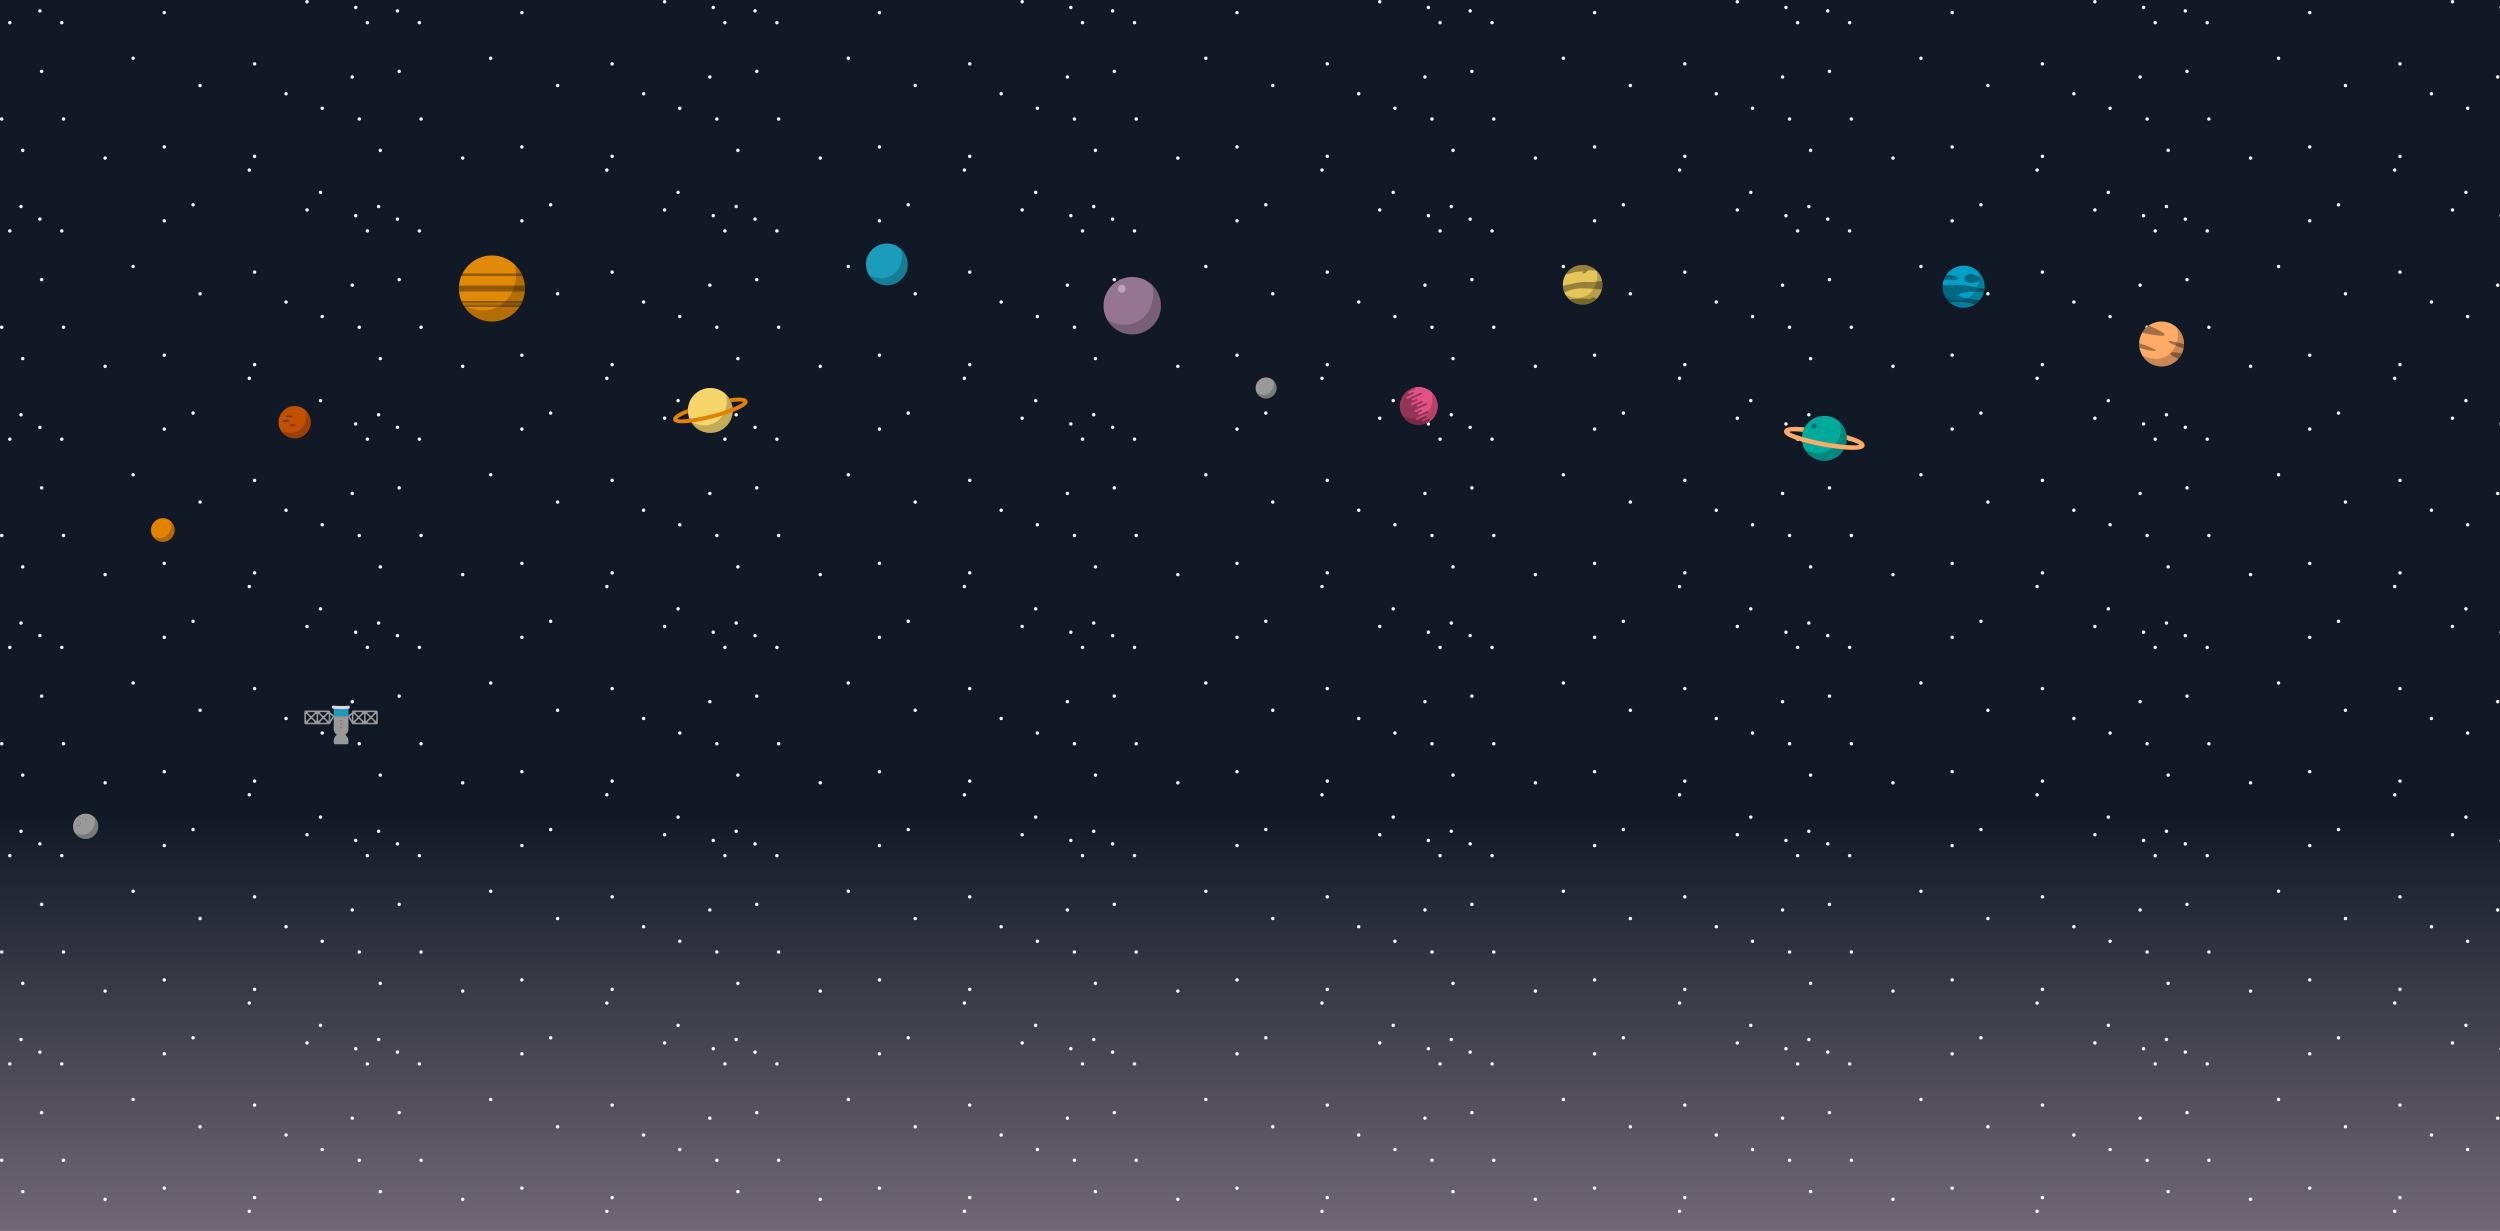 <svg xmlns="http://www.w3.org/2000/svg" xmlns:xlink="http://www.w3.org/1999/xlink" viewBox="0 0 8739.57 4303.02"><defs><style>.cls-1,.cls-20{fill:none;}.cls-14,.cls-2{fill:#fff;}.cls-3{fill:url(#linear-gradient);}.cls-4{fill:url(#New_Pattern);}.cls-5{fill:#fdab67;}.cls-6{opacity:0.2;}.cls-14,.cls-7{opacity:0.35;}.cls-8{fill:#029fc7;}.cls-9{fill:#00aa9d;}.cls-10{fill:#e5c659;}.cls-11{fill:#e35285;}.cls-12{fill:#999;}.cls-13{fill:#967594;}.cls-15{fill:#1a9cba;}.cls-16{fill:#f6d66b;}.cls-17{fill:#e38102;}.cls-18{fill:#e08a08;}.cls-19{fill:#c05002;}.cls-20{stroke:#999;stroke-width:5.5px;}.cls-21{fill:#1f9abf;}.cls-22{fill:#d9d9d9;}.cls-23{fill:#bc6868;}</style><linearGradient id="linear-gradient" x1="4369.79" x2="4369.79" y2="4303.02" gradientUnits="userSpaceOnUse"><stop offset="0" stop-color="#111926"/><stop offset="0.66" stop-color="#111926"/><stop offset="1" stop-color="#706872"/></linearGradient><pattern id="New_Pattern" data-name="New Pattern" width="1249.44" height="727.98" patternUnits="userSpaceOnUse" viewBox="0 0 1249.44 727.98"><rect class="cls-1" width="1249.44" height="727.98"/><circle class="cls-2" cx="221.99" cy="416" r="6"/><circle class="cls-2" cx="574.39" cy="513.61" r="6"/><circle class="cls-2" cx="889.92" cy="546.61" r="6"/><circle class="cls-2" cx="465.39" cy="203.61" r="6"/><circle class="cls-2" cx="889.92" cy="223.25" r="6"/><circle class="cls-2" cx="699.39" cy="299" r="6"/><circle class="cls-2" cx="79.5" cy="525.61" r="6"/><circle class="cls-2" cx="1120.44" cy="672.48" r="6"/><circle class="cls-2" cx="1243.44" cy="26.02" r="6"/><circle class="cls-2" cx="139.49" cy="38.01" r="6"/><circle class="cls-2" cx="871.46" cy="594.49" r="6"/><circle class="cls-2" cx="367.48" cy="552.61" r="6"/><circle class="cls-2" cx="674.97" cy="715.98" r="6"/><circle class="cls-2" cx="1126.44" cy="378.5" r="6"/><circle class="cls-2" cx="574.39" cy="44.01" r="6"/><circle class="cls-2" cx="73.5" cy="721.98" r="6"/><circle class="cls-2" cx="6" cy="416" r="6"/><circle class="cls-2" cx="1231.44" cy="269" r="6"/><circle class="cls-2" cx="215.99" cy="79.23" r="6"/><circle class="cls-2" cx="34.21" cy="79.23" r="6"/><circle class="cls-2" cx="145.49" cy="249.5" r="6"/><circle class="cls-2" cx="1073.38" cy="6" r="6"/><circle class="cls-2" cx="999.92" cy="327.72" r="6"/></pattern></defs><title>bgplanets</title><g id="Layer_2" data-name="Layer 2"><g id="Background"><g id="Background-2" data-name="Background"><rect class="cls-3" width="8739.57" height="4303.02"/><rect id="Stars" class="cls-4" width="8739.57" height="4303.02"/></g></g><g id="Planet_2" data-name="Planet 2"><circle class="cls-5" cx="7556.47" cy="1202.54" r="78.53"/><path class="cls-6" d="M7556.56,1281.07a78.42,78.42,0,0,0,53.71-135.57c17.63,58.35-31.1,139.08-120.94,97.56A78.39,78.39,0,0,0,7556.56,1281.07Z"/><g class="cls-7"><path d="M7511.41,1138.24a78.9,78.9,0,0,0-22.85,24.88C7619.24,1191.08,7557.58,1156.85,7511.41,1138.24Z"/><path d="M7614.8,1255.11a78.6,78.6,0,0,0,13.27-20.33C7599.86,1229.63,7559.68,1227.52,7614.8,1255.11Z"/><path d="M7633.35,1218.59a78.85,78.85,0,0,0,1.65-16.05C7542.79,1179.28,7583.46,1201,7633.35,1218.59Z"/><path d="M7478,1199.53c0,1-.08,2-.08,3a79,79,0,0,0,1.16,13.39C7525.47,1230,7580.37,1235.77,7478,1199.53Z"/></g></g><g id="Planet_3" data-name="Planet 3"><circle class="cls-8" cx="6864.57" cy="1002.24" r="73.49"/><path class="cls-6" d="M6864.57,1075.73a73.47,73.47,0,0,0,50.33-127c16.52,54.67-29.14,130.31-113.31,91.41A73.45,73.45,0,0,0,6864.57,1075.73Z"/><g class="cls-7"><path d="M6803.82,960.88a73.24,73.24,0,0,0-8.44,16.56C6887.11,982.05,6835.72,959.47,6803.82,960.88Z"/><path d="M6935.14,1022.76a73.11,73.11,0,0,0,2.47-12.39c-39.69-11.54-106.88-17.38-146.36-12.89-.1,1.58-.17,3.16-.17,4.76a73.3,73.3,0,0,0,24.89,55.11c17.24-.74,58.66-4.75,86.56,7.83h0a73.84,73.84,0,0,0,18.21-15.57C6762.67,1029.52,6898.85,1014,6935.14,1022.76Z"/><path d="M6868.35,975.09c1.65-13.08,14.06-24.82,40.1-12s5.21,23.26-5,25S6866.44,990.19,6868.35,975.09Z"/></g></g><g id="Planet_4" data-name="Planet 4"><circle class="cls-9" cx="6377.6" cy="1532.45" r="78.53"/><path class="cls-6" d="M6377.69,1611a78.42,78.42,0,0,0,53.71-135.57c17.63,58.35-31.1,139.08-120.94,97.56A78.39,78.39,0,0,0,6377.69,1611Z"/><g class="cls-7"><path d="M6334.32,1485.1c3.94-7.67,16.75-6.75,16.5,1.75s-6,12.75-10.5,12S6329.57,1494.35,6334.32,1485.1Z"/><path d="M6360.32,1485.85c-2.67-.33-2.5,5.25,0,4.75S6364.32,1486.35,6360.32,1485.85Z"/><path d="M6356.07,1494.6c-.5,2.25,2.37,1.75,2.31,0S6356.57,1492.35,6356.07,1494.6Z"/></g><path class="cls-5" d="M6476.84,1527.74c-6.61-2.31-13.84-4.61-21.56-6.86a79.13,79.13,0,0,1,.86,11.57c0,1.79-.08,3.56-.2,5.32,3.23,1,6.35,2,9.35,2.95,19.41,6.38,33.53,11.38,33.53,14.18,0,2.2-16,2.23-36.39,1.24-3.15-.15-6.4-.35-9.75-.59a783.58,783.58,0,0,1-153.4-28.41c-3.22-1-6.35-2-9.35-2.95-19.41-6.38-33.53-11.09-33.53-14.18,0-2.9,16-2.23,36.39-1.24,3.14.15,6.4.35,9.75.59a78,78,0,0,1,6.7-15.53c-8-.66-15.6-1.11-22.6-1.32-33.29-1-47.68,3-49.69,13.89s10,19.75,41.42,30.76c6.61,2.31,13.84,4.61,21.56,6.86,21.19,6.18,46.12,12,72.41,16.87s51.64,8.35,73.64,10.17c8,.66,15.6,1.11,22.6,1.32q4.8.14,9.08.14c26.85,0,38.79-4.23,40.61-14C6520.27,1547.65,6508.27,1538.74,6476.84,1527.74Z"/></g><g id="Planet_5" data-name="Planet 5"><circle class="cls-10" cx="5532.53" cy="995.56" r="69.21"/><path class="cls-6" d="M5532.53,1064.77a69.19,69.19,0,0,0,47.39-119.61c15.55,51.49-27.44,122.71-106.7,86.08A69.16,69.16,0,0,0,5532.53,1064.77Z"/><g class="cls-7"><path d="M5600.49,982.52c-94.75,10.66-17.6-8.55-137.08,16.44a68.85,68.85,0,0,0,5.14,23c38.65-14.87,44.94-16.87,131.21-10a69.09,69.09,0,0,0,.74-29.47Z"/><path d="M5532.53,952.17c-5.66,4.44,6.72,4.59,10.53,1.5s6.67-9.6,17.14-8.8,20.44,1.12,20.61,1.12A69.17,69.17,0,0,0,5474,958.65c20-2,19.6-6.9,45.41-9C5533.22,948.37,5538.19,947.73,5532.53,952.17Z"/><path d="M5564.17,1041.06c-2.54,3.65-5.87,5.53-9.21,4.6-11.27-4.13-47.29-1-69.17.92A69.17,69.17,0,0,0,5581,1045C5578.68,1041.3,5566.71,1037.41,5564.17,1041.06Z"/></g></g><g id="Planet_6" data-name="Planet 6"><circle class="cls-11" cx="4959.51" cy="1419.5" r="65.9"/><path class="cls-11" d="M5025.41,1419.5a65.91,65.91,0,0,0-91.9-60.56l-1.53,7.17-7.25,3.4a3.5,3.5,0,1,0,3,6.34l4.88-2.29,3.69,5.46-17.3,8.12a3.5,3.5,0,1,0,3,6.34L4940,1385l3.35,5.7-6,2.83a3.5,3.5,0,1,0,3,6.34l6.62-3.11,3.32,5.64-14.91,7a3.5,3.5,0,1,0,3,6.34l15.5-7.28,3.42,5.82-2.4,1.12a3.5,3.5,0,1,0,3,6.34l3-1.4,1.87,3.17.25,3.09-16.08,7.55a3.5,3.5,0,1,0,3,6.34l13.71-6.43.55,6.76-5,2.34a3.5,3.5,0,1,0,3,6.34l2.54-1.19v7.45l-13.39,6.29a3.5,3.5,0,1,0,3,6.34l15.46-7.26,6.76,3.81-3.69,1.73a3.5,3.5,0,1,0,3,6.34l8.2-3.85,7.4,4.18-2.57,1.21a3.5,3.5,0,0,0-1.68,4.66l.09.16A65.89,65.89,0,0,0,5025.41,1419.5Z"/><path class="cls-7" d="M4893.61,1419.5a65.89,65.89,0,0,0,93.52,59.83l-.09-.16a3.5,3.5,0,0,1,1.68-4.66L4996,1471a3.16,3.16,0,0,0,1.52-4.2l-.26-.55a3.16,3.16,0,0,0-4.21-1.52L4975.7,1473a3.5,3.5,0,1,1-3-6.34l13.62-6.39a3.16,3.16,0,1,0-2.69-5.72l-29.46,13.83a3.5,3.5,0,1,1-3-6.34l40.92-19.19a3.16,3.16,0,0,0,1.52-4.2l-.18-.38a3.16,3.16,0,0,0-4.21-1.52l-27.21,12.75a3.5,3.5,0,1,1-3-6.34l11-5.16a3.16,3.16,0,0,0,1.52-4.2v0a3.16,3.16,0,0,0-4.21-1.52l-17.59,8.25a3.5,3.5,0,1,1-3-6.34l40.61-19.06a3.16,3.16,0,0,0,1.52-4.2l-.11-.23a3.16,3.16,0,0,0-4.21-1.52l-26.85,12.6a3.5,3.5,0,1,1-3-6.34l16.92-7.85a3.16,3.16,0,0,0,1.52-4.2l-.17-.36a3.16,3.16,0,0,0-4.21-1.52l-30.59,14.27a3.5,3.5,0,1,1-3-6.34l18.92-8.85a3.16,3.16,0,0,0,1.52-4.2l-.08-.18a3.16,3.16,0,0,0-4.21-1.52l-11.17,5.22a3.5,3.5,0,1,1-3-6.34l31.54-14.81a3.16,3.16,0,0,0,1.52-4.2l-.11-.23a3.16,3.16,0,0,0-4.21-1.52l-44.15,20.73a3.5,3.5,0,1,1-3-6.34l22.87-10.76a3.16,3.16,0,0,0,1.52-4.2l-.08-.17a3.16,3.16,0,0,0-4.21-1.52l-11.38,5.37a3.5,3.5,0,1,1-3-6.34l21-9.81a4.3,4.3,0,0,0,1.82-5A65.9,65.9,0,0,0,4893.61,1419.5Z"/><path class="cls-6" d="M4959.51,1485.4a65.88,65.88,0,0,0,45.13-113.89c14.81,49-26.13,116.84-101.6,82A65.86,65.86,0,0,0,4959.51,1485.4Z"/></g><g id="Pluto"><circle class="cls-12" cx="4426" cy="1356.31" r="36.77"/><path class="cls-6" d="M4426,1393.08a36.76,36.76,0,0,0,25.18-63.55c8.26,27.35-14.58,65.2-56.69,45.73A36.75,36.75,0,0,0,4426,1393.08Z"/></g><g id="Neptune"><circle class="cls-13" cx="3958.09" cy="1068.67" r="100.38"/><path class="cls-6" d="M3958.09,1169.05a100.36,100.36,0,0,0,68.74-173.49c22.56,74.68-39.8,178-154.77,124.85A100.32,100.32,0,0,0,3958.09,1169.05Z"/><circle class="cls-14" cx="3921.5" cy="1009.23" r="13.67"/></g><g id="Uranus"><circle class="cls-15" cx="3100.26" cy="924.36" r="73.04"/><path class="cls-6" d="M3100.26,997.4a73,73,0,0,0,50-126.25c16.41,54.34-29,129.52-112.62,90.85A73,73,0,0,0,3100.26,997.4Z"/></g><g id="Saturn"><circle class="cls-16" cx="2483.15" cy="1434.84" r="78.53"/><path class="cls-6" d="M2483.25,1513.37A78.42,78.42,0,0,0,2537,1377.8c17.63,58.35-31.1,139.08-120.94,97.56A78.39,78.39,0,0,0,2483.25,1513.37Z"/><path class="cls-17" d="M2613,1401.63c-2.55-10-17.1-13.31-47.18-10.84-5.18.42-10.71,1-16.48,1.77a78.24,78.24,0,0,1,6.81,13.27c1.81-.21,3.6-.41,5.34-.59,22.81-2.3,36.42-2,36.42.25s-10.71,8.77-31.83,17.71c-1.62.68-3.29,1.37-5,2.06-20.64,8.35-46.76,16.72-74.3,23.76s-54.48,12.25-76.6,14.83c-1.81.21-3.6.41-5.34.59-22.81,2.3-36.42,2.38-36.42-.25s10.71-8.77,31.83-17.71c1.62-.68,3.29-1.37,5-2.06a79.18,79.18,0,0,1-.6-9.59c0-1.79.08-3.56.2-5.32-5.42,2.11-10.56,4.24-15.31,6.36-27.57,12.28-38.73,22.2-36.18,32.17,2,7.88,11.54,11.62,30.32,11.62q7.44,0,16.86-.78c5.18-.42,10.71-1,16.48-1.77a684.94,684.94,0,0,0,144.49-37c5.42-2.11,10.56-4.24,15.31-6.36C2604.36,1421.52,2615.52,1411.59,2613,1401.63Z"/></g><g id="Jupiter"><circle class="cls-18" cx="1719.63" cy="1008.5" r="115.51"/><path class="cls-6" d="M1719.63,1124a115.49,115.49,0,0,0,79.11-199.65c26,85.94-45.8,204.82-178.1,143.68A115.44,115.44,0,0,0,1719.63,1124Z"/><path class="cls-7" d="M1835.14,1008.5c0-3.49-.16-6.94-.47-10.36H1604.58c-.3,3.41-.47,6.87-.47,10.36s.16,6.94.47,10.36h230.09C1835,1015.44,1835.14,1012,1835.14,1008.5Z"/><path class="cls-7" d="M1822.43,955.78H1616.82q-2.31,4.49-4.22,9.21h214.06Q1824.74,960.27,1822.43,955.78Z"/><path class="cls-7" d="M1616.82,1061.22h205.61q2.31-4.49,4.22-9.21H1612.6Q1614.51,1056.72,1616.82,1061.22Z"/><path class="cls-7" d="M1624,1073.28h191.3q3-4.46,5.63-9.21H1618.34Q1620.95,1068.81,1624,1073.28Z"/></g><g id="Mars"><circle class="cls-19" cx="1030.16" cy="1475.97" r="56.47"/><path class="cls-6" d="M1030.16,1532.45a56.46,56.46,0,0,0,38.67-97.61c12.69,42-22.39,100.14-87.07,70.24A56.44,56.44,0,0,0,1030.16,1532.45Z"/><g class="cls-7"><path d="M998.53,1455.63c0,3.24,12.61,3,12.61,3s12.61.24,12.61-3-12.61-3-12.61-3S998.53,1452.39,998.53,1455.63Z"/><path d="M985.92,1471.25c0,3.24,12.61,3,12.61,3s12.61.24,12.61-3-12.61-3-12.61-3S985.92,1468,985.92,1471.25Z"/><path d="M1011.13,1486.88c0,3.24,12.61,3,12.61,3s12.61.24,12.61-3-12.61-3-12.61-3S1011.13,1483.64,1011.13,1486.88Z"/></g></g><g id="Venus"><circle class="cls-17" cx="569.19" cy="1852.81" r="41.5"/><path class="cls-6" d="M569.19,1894.31a41.49,41.49,0,0,0,28.42-71.73c9.33,30.88-16.46,73.59-64,51.62A41.48,41.48,0,0,0,569.19,1894.31Z"/></g><g id="Mercury"><circle class="cls-12" cx="299.47" cy="2888.61" r="44.24"/><path class="cls-6" d="M299.47,2932.85a44.23,44.23,0,0,0,30.3-76.47c9.94,32.91-17.54,78.45-68.21,55A44.22,44.22,0,0,0,299.47,2932.85Z"/><circle class="cls-7" cx="279.88" cy="2859.16" r="1.92"/><circle class="cls-7" cx="290.21" cy="2860.53" r="1.92"/><circle class="cls-7" cx="299.47" cy="2865.07" r="1.92"/><circle class="cls-7" cx="273.67" cy="2870.59" r="1.92"/><circle class="cls-7" cx="281.38" cy="2877.66" r="1.92"/><circle class="cls-7" cx="268.71" cy="2884.66" r="1.92"/><circle class="cls-7" cx="276.9" cy="2885.78" r="1.92"/></g><g id="Satelite"><path class="cls-20" d="M1151.72,2492.79l14.89,10.73-14.89,24.05"/><path class="cls-20" d="M1233,2527.82l-14.86-24.3,14.86-10.71"/><path class="cls-12" d="M1154.73,2488.93V2527a5,5,0,0,1-5,5H1069a5,5,0,0,1-5-5v-38.09a5,5,0,0,1,5-5h80.7A5,5,0,0,1,1154.73,2488.93Zm-5.5,28.88v-19.66a2,2,0,0,0-3.42-1.42l-9.83,9.83a2,2,0,0,0,0,2.83l9.83,9.83A2,2,0,0,0,1149.23,2517.81Zm-17.14-15.13,9.83-9.83a2,2,0,0,0-1.42-3.42h-19.66a2,2,0,0,0-1.42,3.42l9.83,9.83A2,2,0,0,0,1132.09,2502.68Zm-11.25,23.86h19.66a2,2,0,0,0,1.42-3.42l-9.83-9.83a2,2,0,0,0-2.83,0l-9.83,9.83A2,2,0,0,0,1120.85,2526.53Zm-5.3-7.31,9.83-9.83a2,2,0,0,0,0-2.83l-9.83-9.83a2,2,0,0,0-3.42,1.42v19.66A2,2,0,0,0,1115.54,2519.23Zm-8.92-1.42v-19.66a2,2,0,0,0-3.42-1.42l-9.83,9.83a2,2,0,0,0,0,2.83l9.83,9.83A2,2,0,0,0,1106.63,2517.81Zm-17.14-15.13,9.83-9.83a2,2,0,0,0-1.42-3.42h-19.66a2,2,0,0,0-1.42,3.42l9.83,9.83A2,2,0,0,0,1089.49,2502.68Zm-11.25,23.86h19.66a2,2,0,0,0,1.42-3.42l-9.83-9.83a2,2,0,0,0-2.83,0l-9.83,9.83A2,2,0,0,0,1078.25,2526.53Zm-5.3-7.31,9.83-9.83a2,2,0,0,0,0-2.83l-9.83-9.83a2,2,0,0,0-3.42,1.42v19.66A2,2,0,0,0,1072.94,2519.23Z"/><path class="cls-12" d="M1320.72,2488.93V2527a5,5,0,0,1-5,5H1235a5,5,0,0,1-5-5v-38.1a5,5,0,0,1,5-5h80.7A5,5,0,0,1,1320.72,2488.93Zm-5.5,28.88v-19.66a2,2,0,0,0-3.42-1.42l-9.83,9.83a2,2,0,0,0,0,2.83l9.83,9.83A2,2,0,0,0,1315.23,2517.81Zm-17.14-15.13,9.83-9.83a2,2,0,0,0-1.42-3.42h-19.66a2,2,0,0,0-1.42,3.42l9.83,9.83A2,2,0,0,0,1298.09,2502.68Zm-11.25,23.86h19.66a2,2,0,0,0,1.42-3.42l-9.83-9.83a2,2,0,0,0-2.83,0l-9.83,9.83A2,2,0,0,0,1286.84,2526.53Zm-5.3-7.31,9.83-9.83a2,2,0,0,0,0-2.83l-9.83-9.83a2,2,0,0,0-3.42,1.42v19.66A2,2,0,0,0,1281.54,2519.23Zm-8.92-1.42v-19.66a2,2,0,0,0-3.42-1.42l-9.83,9.83a2,2,0,0,0,0,2.83l9.83,9.83A2,2,0,0,0,1272.62,2517.81Zm-17.14-15.13,9.83-9.83a2,2,0,0,0-1.42-3.42h-19.66a2,2,0,0,0-1.42,3.42l9.83,9.83A2,2,0,0,0,1255.49,2502.68Zm-11.25,23.86h19.66a2,2,0,0,0,1.42-3.42l-9.83-9.83a2,2,0,0,0-2.83,0l-9.83,9.83A2,2,0,0,0,1244.24,2526.53Zm-5.3-7.31,9.83-9.83a2,2,0,0,0,0-2.83l-9.83-9.83a2,2,0,0,0-3.42,1.42v19.66A2,2,0,0,0,1238.94,2519.23Z"/><path class="cls-12" d="M1166.61,2547.7a25.72,25.72,0,0,0,11.16,21.2,25.72,25.72,0,0,0-11.16,21.2v6.67a5,5,0,0,0,5,5h41.51a5,5,0,0,0,5-5v-6.67a25.72,25.72,0,0,0-11.16-21.2,25.72,25.72,0,0,0,11.16-21.2v-44.18h-51.54Z"/><rect class="cls-21" x="1177.09" y="2462.46" width="30.58" height="51.54" transform="translate(-1295.85 3680.6) rotate(-90)"/><path class="cls-22" d="M1223,2472.13a5.71,5.71,0,0,1-3.55,5.23c-5.88,2.38-50.38,1.63-55.76-.21a5.5,5.5,0,0,1,3.47-10.43c5.23,1.32,43.59,1.61,48.44.35a5.37,5.37,0,0,1,7,3.08A5.28,5.28,0,0,1,1223,2472.13Z"/><circle class="cls-23" cx="1192.37" cy="2518.37" r="3.45"/><circle class="cls-23" cx="1192.37" cy="2531.02" r="3.45"/><circle class="cls-23" cx="1192.37" cy="2543.67" r="3.45"/></g></g></svg>